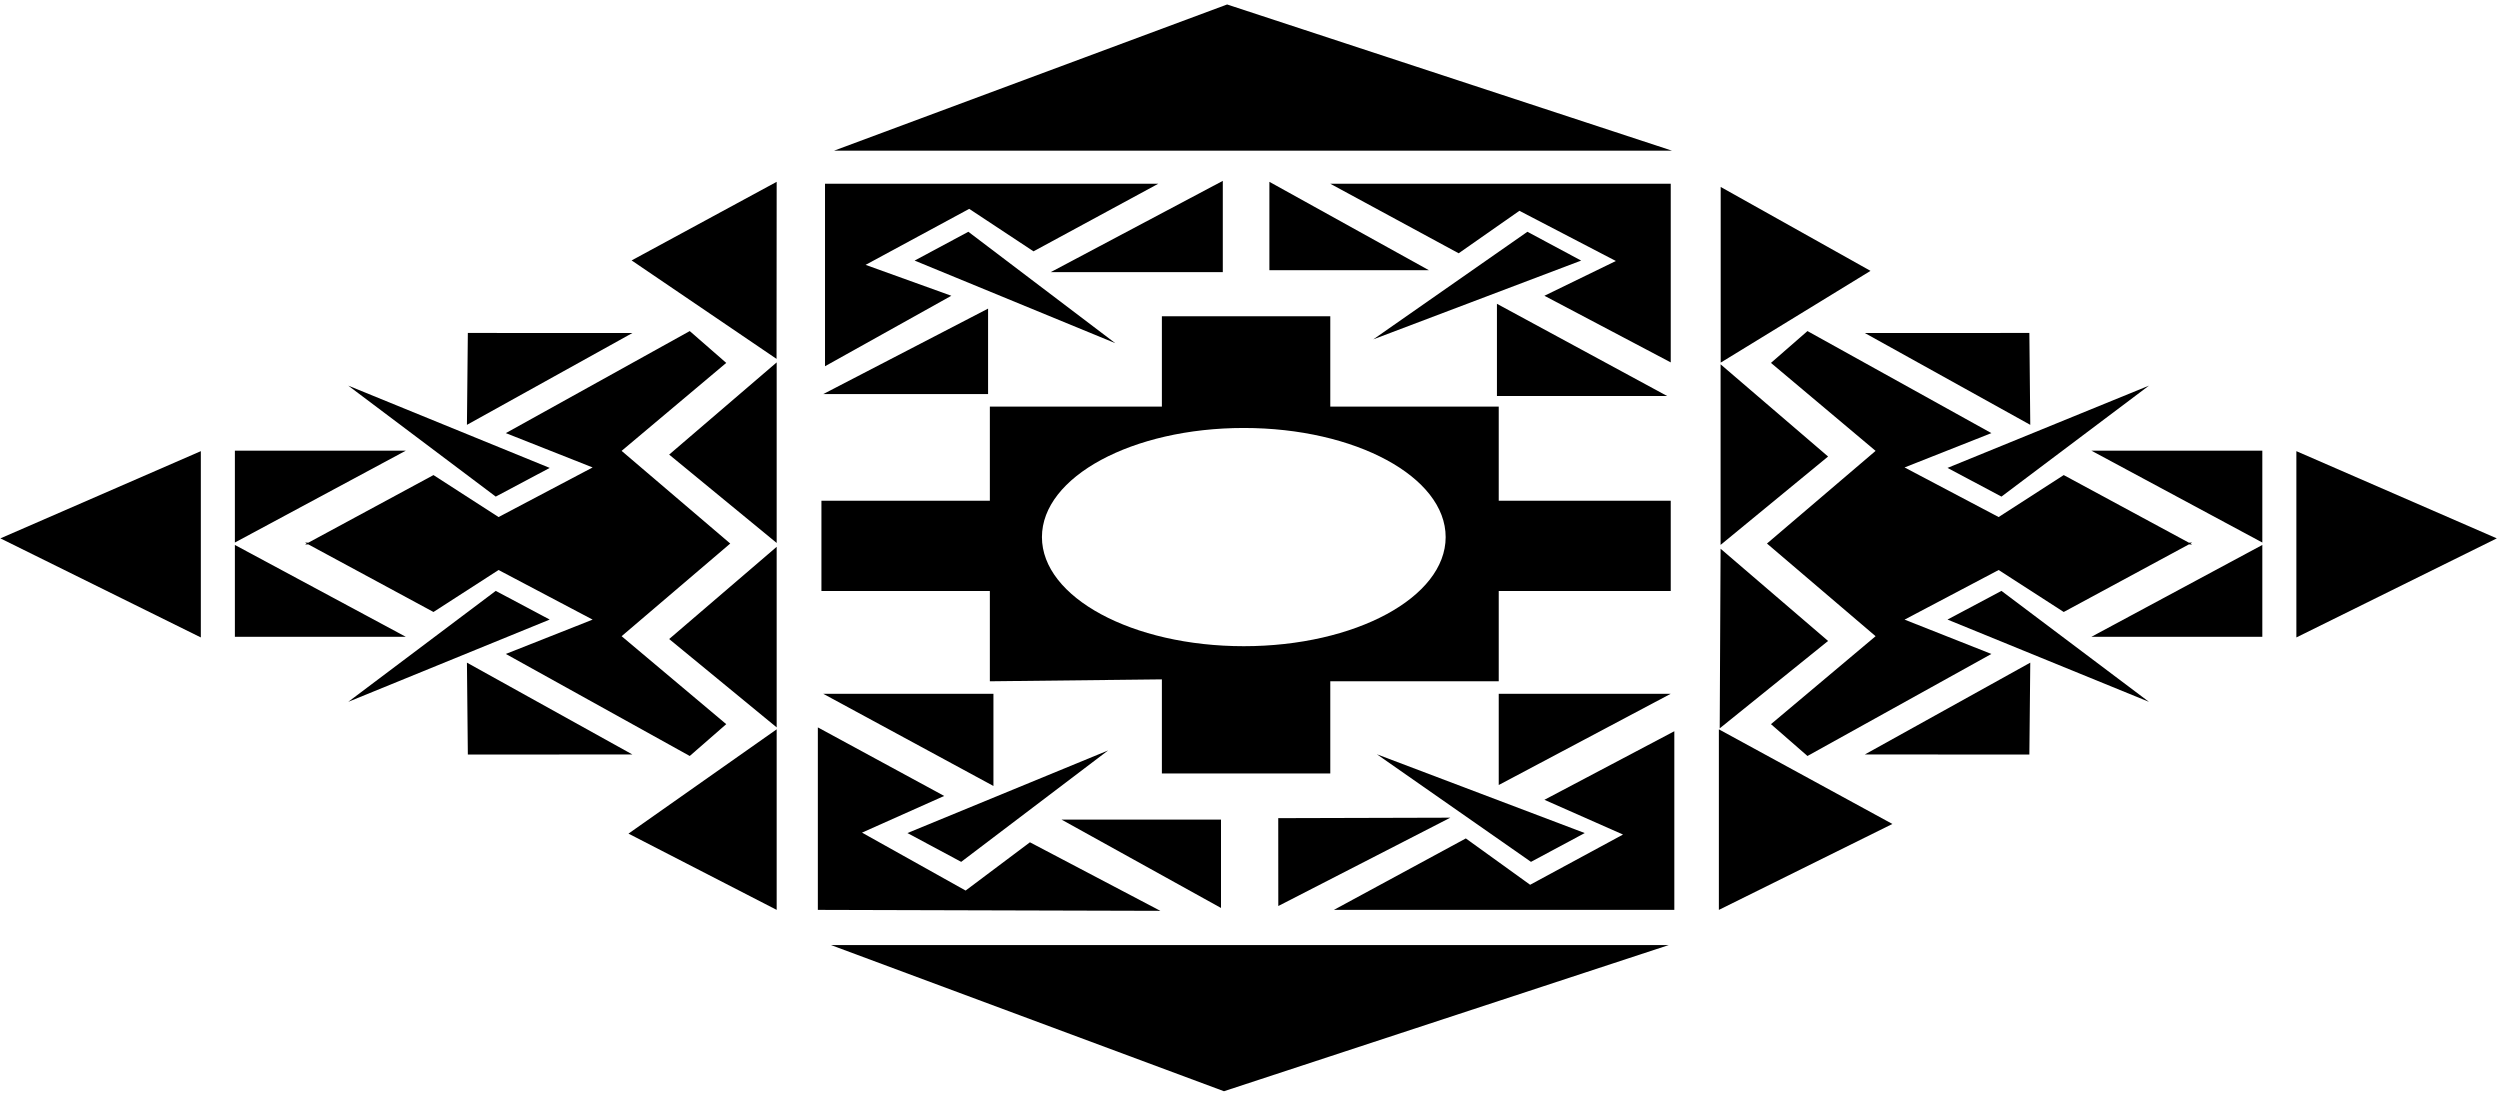 <?xml version="1.0" encoding="UTF-8"?>
<svg xmlns="http://www.w3.org/2000/svg" xmlns:xlink="http://www.w3.org/1999/xlink" width="559pt" height="245pt" viewBox="0 0 559 245" version="1.1">
<g id="surface1">
<path style=" stroke:none;fill-rule:nonzero;fill:rgb(0%,0%,0%);fill-opacity:1;" d="M 384.723 81.461 L 384.723 121.84 L 408.758 102.078 L 384.723 81.461 "/>
<path style=" stroke:none;fill-rule:nonzero;fill:rgb(0%,0%,0%);fill-opacity:1;" d="M 173.664 121.406 L 173.664 81.031 L 149.625 101.648 L 173.664 121.406 "/>
<path style=" stroke:none;fill-rule:nonzero;fill:rgb(0%,0%,0%);fill-opacity:1;" d="M 283.836 60.414 L 319.492 60.414 L 283.836 40.656 L 283.836 60.414 "/>
<path style=" stroke:none;fill-rule:nonzero;fill:rgb(0%,0%,0%);fill-opacity:1;" d="M 334.715 67.93 L 334.715 88.547 L 372.777 88.547 L 334.715 67.93 "/>
<path style=" stroke:none;fill-rule:nonzero;fill:rgb(0%,0%,0%);fill-opacity:1;" d="M 341.527 51.824 L 307.07 75.879 L 353.547 58.266 L 341.527 51.824 "/>
<path style=" stroke:none;fill-rule:nonzero;fill:rgb(0%,0%,0%);fill-opacity:1;" d="M 373.578 41.086 L 297.453 41.086 L 326.156 56.633 L 339.738 47.133 L 361.309 58.359 L 345.332 66.133 L 373.578 81.031 L 373.578 41.086 "/>
<path style=" stroke:none;fill-rule:nonzero;fill:rgb(0%,0%,0%);fill-opacity:1;" d="M 273.418 40.441 L 234.953 60.844 L 273.418 60.844 L 273.418 40.441 "/>
<path style=" stroke:none;fill-rule:nonzero;fill:rgb(0%,0%,0%);fill-opacity:1;" d="M 204.508 58.266 L 249.379 76.734 L 216.523 51.824 L 204.508 58.266 "/>
<path style=" stroke:none;fill-rule:nonzero;fill:rgb(0%,0%,0%);fill-opacity:1;" d="M 220.934 69.004 L 184.074 88.117 L 220.934 88.117 L 220.934 69.004 "/>
<path style=" stroke:none;fill-rule:nonzero;fill:rgb(0%,0%,0%);fill-opacity:1;" d="M 193.547 59.223 L 216.715 46.699 L 231.094 56.199 L 258.992 41.086 L 184.473 41.086 L 184.473 81.891 L 212.719 66.133 L 193.547 59.223 "/>
<path style=" stroke:none;fill-rule:nonzero;fill:rgb(0%,0%,0%);fill-opacity:1;" d="M 222.133 175.746 L 222.133 155.129 L 184.07 155.129 L 222.133 175.746 "/>
<path style=" stroke:none;fill-rule:nonzero;fill:rgb(0%,0%,0%);fill-opacity:1;" d="M 214.922 192.711 L 247.773 167.797 L 202.902 186.27 L 214.922 192.711 "/>
<path style=" stroke:none;fill-rule:nonzero;fill:rgb(0%,0%,0%);fill-opacity:1;" d="M 230.293 188.336 L 215.914 199.129 L 192.746 186.176 L 211.121 177.973 L 182.871 162.645 L 182.871 203.449 L 259.453 203.664 L 230.293 188.336 "/>
<path style=" stroke:none;fill-rule:nonzero;fill:rgb(0%,0%,0%);fill-opacity:1;" d="M 273.016 183.262 L 237.355 183.262 L 273.016 203.02 L 273.016 183.262 "/>
<path style=" stroke:none;fill-rule:nonzero;fill:rgb(0%,0%,0%);fill-opacity:1;" d="M 335.117 175.531 L 373.578 155.129 L 335.117 155.129 L 335.117 175.531 "/>
<path style=" stroke:none;fill-rule:nonzero;fill:rgb(0%,0%,0%);fill-opacity:1;" d="M 354.348 186.27 L 307.871 168.656 L 342.328 192.711 L 354.348 186.27 "/>
<path style=" stroke:none;fill-rule:nonzero;fill:rgb(0%,0%,0%);fill-opacity:1;" d="M 285.828 202.586 L 324.293 182.832 L 285.816 182.938 L 285.828 202.586 "/>
<path style=" stroke:none;fill-rule:nonzero;fill:rgb(0%,0%,0%);fill-opacity:1;" d="M 221.332 152.336 L 259.797 151.906 L 259.797 172.953 L 297.453 172.953 L 297.453 152.336 L 335.117 152.336 L 335.117 132.145 L 373.578 132.145 L 373.578 111.961 L 335.117 111.961 L 335.117 90.91 L 297.453 90.91 L 297.453 70.723 L 259.797 70.723 L 259.797 90.91 L 221.332 90.91 L 221.332 111.961 L 183.672 111.961 L 183.672 132.145 L 221.332 132.145 Z M 278.113 95.695 C 303.043 95.695 323.25 106.617 323.25 120.094 C 323.25 133.566 303.043 144.488 278.113 144.488 C 253.188 144.488 232.977 133.566 232.977 120.094 C 232.977 106.617 253.188 95.695 278.113 95.695 "/>
<path style=" stroke:none;fill-rule:nonzero;fill:rgb(0%,0%,0%);fill-opacity:1;" d="M 362.906 186.605 L 342.137 197.836 L 327.758 187.473 L 298.258 203.449 L 374.379 203.449 L 374.379 163.504 L 345.332 178.836 L 362.906 186.605 "/>
<path style=" stroke:none;fill-rule:nonzero;fill:rgb(0%,0%,0%);fill-opacity:1;" d="M 173.637 80.246 L 173.664 40.656 L 141.23 58.23 L 173.637 80.246 "/>
<path style=" stroke:none;fill-rule:nonzero;fill:rgb(0%,0%,0%);fill-opacity:1;" d="M 384.746 41.801 L 384.746 81.082 L 418.246 60.566 L 384.746 41.801 "/>
<path style=" stroke:none;fill-rule:nonzero;fill:rgb(0%,0%,0%);fill-opacity:1;" d="M 173.664 162.645 L 173.664 122.27 L 149.625 142.887 L 173.664 162.645 "/>
<path style=" stroke:none;fill-rule:nonzero;fill:rgb(0%,0%,0%);fill-opacity:1;" d="M 173.664 203.449 L 173.664 163.074 L 140.527 186.398 L 173.664 203.449 "/>
<path style=" stroke:none;fill-rule:nonzero;fill:rgb(0%,0%,0%);fill-opacity:1;" d="M 384.723 122.695 L 384.527 162.859 L 408.758 143.316 L 384.723 122.695 "/>
<path style=" stroke:none;fill-rule:nonzero;fill:rgb(0%,0%,0%);fill-opacity:1;" d="M 384.34 203.453 L 423.141 184.238 L 384.34 163.078 L 384.34 203.453 "/>
<path style=" stroke:none;fill-rule:nonzero;fill:rgb(0%,0%,0%);fill-opacity:1;" d="M 52.52 100.773 L 52.52 121.309 L 90.734 100.773 L 52.52 100.773 "/>
<path style=" stroke:none;fill-rule:nonzero;fill:rgb(0%,0%,0%);fill-opacity:1;" d="M 122.914 104.625 L 77.863 86.227 L 110.848 111.039 L 122.914 104.625 "/>
<path style=" stroke:none;fill-rule:nonzero;fill:rgb(0%,0%,0%);fill-opacity:1;" d="M 104.609 74.449 L 104.406 94.996 L 141.406 74.461 L 104.609 74.449 "/>
<path style=" stroke:none;fill-rule:nonzero;fill:rgb(0%,0%,0%);fill-opacity:1;" d="M 52.52 121.852 L 52.52 142.387 L 90.734 142.387 L 52.52 121.852 "/>
<path style=" stroke:none;fill-rule:nonzero;fill:rgb(0%,0%,0%);fill-opacity:1;" d="M 110.848 132.121 L 77.863 156.934 L 122.914 138.535 L 110.848 132.121 "/>
<path style=" stroke:none;fill-rule:nonzero;fill:rgb(0%,0%,0%);fill-opacity:1;" d="M 104.406 148.168 L 104.609 168.711 L 141.406 168.703 L 104.406 148.168 "/>
<path style=" stroke:none;fill-rule:nonzero;fill:rgb(0%,0%,0%);fill-opacity:1;" d="M 44.906 142.531 L 44.906 100.879 L 0.09 120.379 L 44.906 142.531 "/>
<path style=" stroke:none;fill-rule:nonzero;fill:rgb(0%,0%,0%);fill-opacity:1;" d="M 274.383 1 L 186.5 33.688 L 373.855 33.688 L 274.383 1 "/>
<path style=" stroke:none;fill-rule:nonzero;fill:rgb(0%,0%,0%);fill-opacity:1;" d="M 273.68 244 L 373.152 211.312 L 185.797 211.312 L 273.68 244 "/>
<path style=" stroke:none;fill-rule:nonzero;fill:rgb(0%,0%,0%);fill-opacity:1;" d="M 68.957 121.734 L 96.926 136.84 L 111.48 127.453 L 132.512 138.547 L 113.102 146.223 L 154.227 169.039 L 162.387 161.922 L 138.992 142.254 L 163.281 121.535 L 138.992 100.816 L 162.387 81.145 L 154.227 74.027 L 113.102 96.844 L 132.512 104.52 L 111.48 115.613 L 96.926 106.227 L 68.957 121.336 L 68.211 121.328 L 68.586 121.535 L 68.211 121.738 L 68.957 121.734 "/>
<path style=" stroke:none;fill-rule:nonzero;fill:rgb(0%,0%,0%);fill-opacity:1;" d="M 505.855 121.309 L 505.855 100.773 L 467.641 100.773 L 505.855 121.309 "/>
<path style=" stroke:none;fill-rule:nonzero;fill:rgb(0%,0%,0%);fill-opacity:1;" d="M 435.461 104.625 L 447.527 111.039 L 480.512 86.227 L 435.461 104.625 "/>
<path style=" stroke:none;fill-rule:nonzero;fill:rgb(0%,0%,0%);fill-opacity:1;" d="M 453.969 94.996 L 453.766 74.449 L 416.969 74.461 L 453.969 94.996 "/>
<path style=" stroke:none;fill-rule:nonzero;fill:rgb(0%,0%,0%);fill-opacity:1;" d="M 505.855 142.387 L 505.855 121.852 L 467.641 142.387 L 505.855 142.387 "/>
<path style=" stroke:none;fill-rule:nonzero;fill:rgb(0%,0%,0%);fill-opacity:1;" d="M 435.461 138.535 L 480.512 156.934 L 447.527 132.121 L 435.461 138.535 "/>
<path style=" stroke:none;fill-rule:nonzero;fill:rgb(0%,0%,0%);fill-opacity:1;" d="M 453.766 168.711 L 453.969 148.168 L 416.969 168.703 L 453.766 168.711 "/>
<path style=" stroke:none;fill-rule:nonzero;fill:rgb(0%,0%,0%);fill-opacity:1;" d="M 513.469 100.879 L 513.469 142.531 L 558.285 120.379 L 513.469 100.879 "/>
<path style=" stroke:none;fill-rule:nonzero;fill:rgb(0%,0%,0%);fill-opacity:1;" d="M 489.422 121.336 L 461.449 106.227 L 446.895 115.613 L 425.863 104.52 L 445.273 96.844 L 404.148 74.027 L 395.988 81.145 L 419.383 100.816 L 395.094 121.535 L 419.383 142.254 L 395.988 161.922 L 404.148 169.039 L 445.273 146.223 L 425.863 138.547 L 446.895 127.453 L 461.449 136.84 L 489.422 121.734 L 490.164 121.738 L 489.789 121.535 L 490.164 121.328 L 489.422 121.336 "/>
</g>
</svg>
